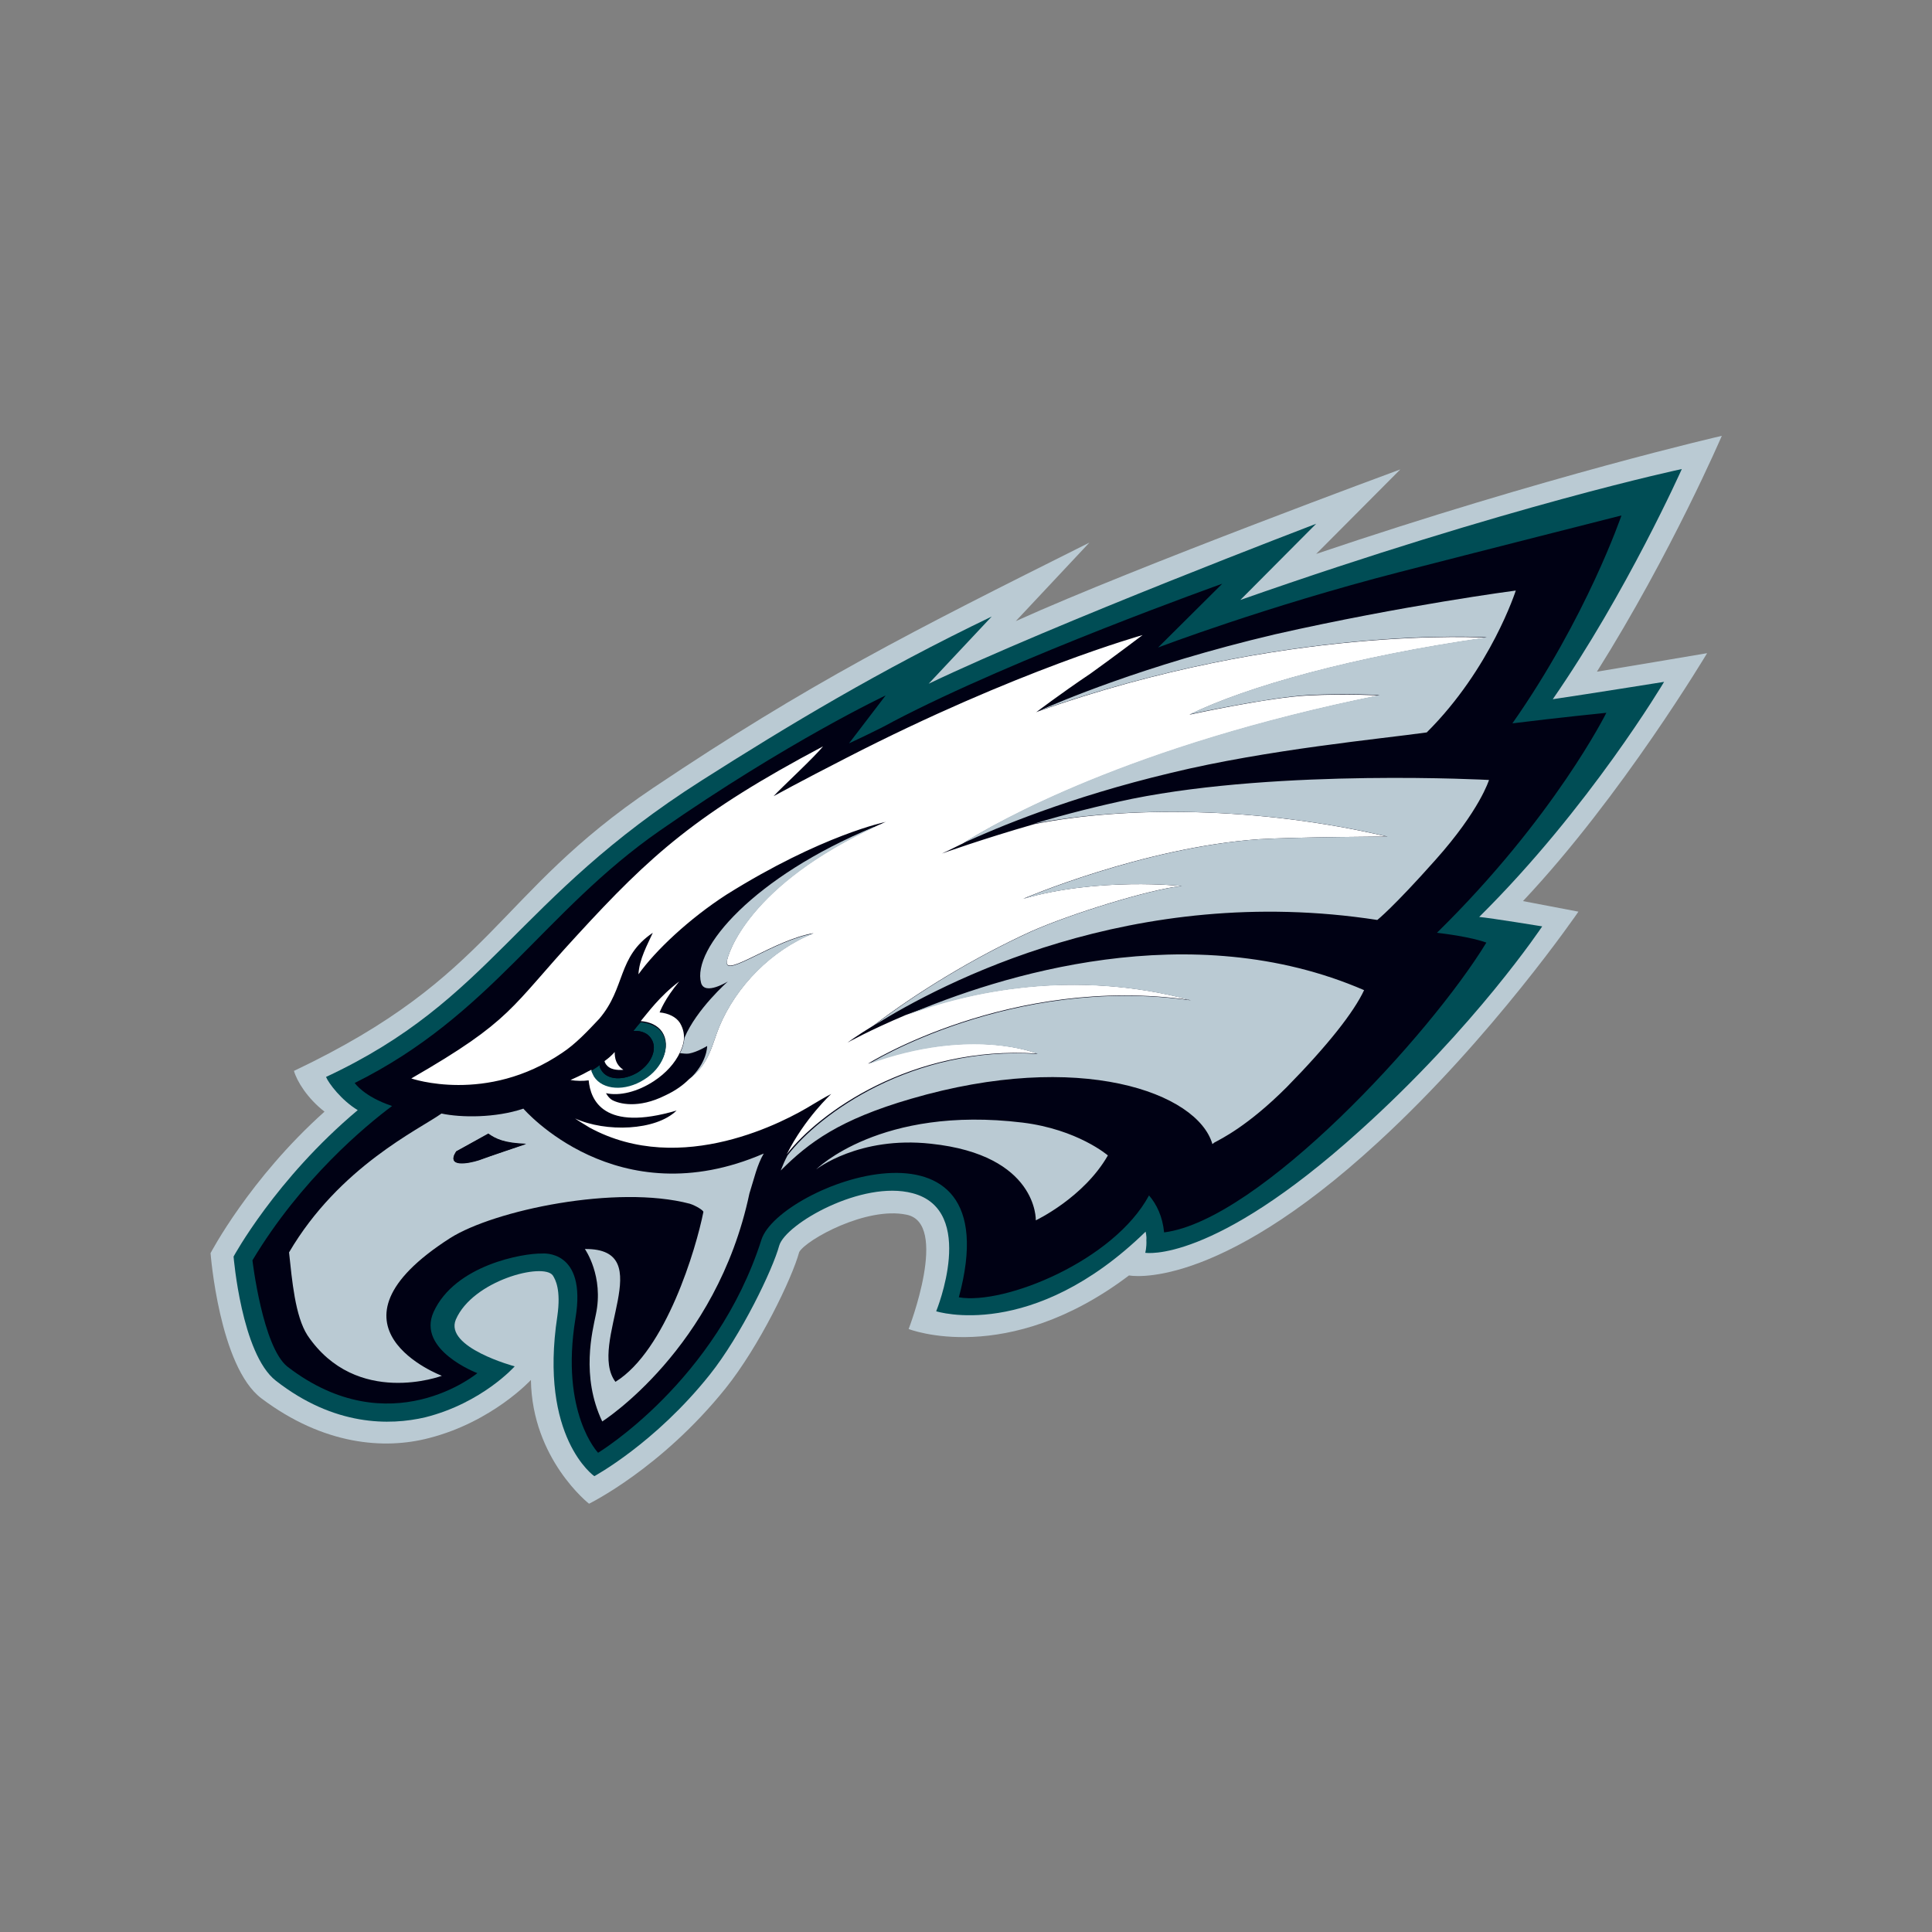 <?xml version="1.0" encoding="utf-8"?>
<!-- Generator: Adobe Illustrator 16.0.4, SVG Export Plug-In . SVG Version: 6.00 Build 0)  -->
<!DOCTYPE svg PUBLIC "-//W3C//DTD SVG 1.1//EN" "http://www.w3.org/Graphics/SVG/1.1/DTD/svg11.dtd">
<svg version="1.1" xmlns="http://www.w3.org/2000/svg" xmlns:xlink="http://www.w3.org/1999/xlink" x="0px" y="0px" width="512px"
	 height="512px" viewBox="0 0 512 512" enable-background="new 0 0 512 512" xml:space="preserve">
<rect x="0" y="0" width="512" height="512" fill="#808080" stroke="none"/>
<g id="grids" display="none">
	<g id="svgGrid_20_" display="inline">
		<line fill="none" stroke="#B35047" x1="32" y1="0" x2="32" y2="512"/>
		<line fill="none" stroke="#B35047" x1="64" y1="0" x2="64" y2="512"/>
		<line fill="none" stroke="#B35047" x1="96" y1="0" x2="96" y2="512"/>
		<line fill="none" stroke="#B35047" x1="128" y1="0" x2="128" y2="512"/>
		<line fill="none" stroke="#B35047" x1="160" y1="0" x2="160" y2="512"/>
		<line fill="none" stroke="#B35047" x1="192" y1="0" x2="192" y2="512"/>
		<line fill="none" stroke="#B35047" x1="224" y1="0" x2="224" y2="512"/>
		<line fill="none" stroke="#B35047" x1="256" y1="0" x2="256" y2="512"/>
		<line fill="none" stroke="#B35047" x1="288" y1="0" x2="288" y2="512"/>
		<line fill="none" stroke="#B35047" x1="320" y1="0" x2="320" y2="512"/>
		<line fill="none" stroke="#B35047" x1="352" y1="0" x2="352" y2="512"/>
		<line fill="none" stroke="#B35047" x1="384" y1="0" x2="384" y2="512"/>
		<line fill="none" stroke="#B35047" x1="416" y1="0" x2="416" y2="512"/>
		<line fill="none" stroke="#B35047" x1="448" y1="0" x2="448" y2="512"/>
		<line fill="none" stroke="#B35047" x1="480" y1="0" x2="480" y2="512"/>
		<line fill="none" stroke="#B35047" x1="0" y1="32" x2="512" y2="32"/>
		<line fill="none" stroke="#B35047" x1="0" y1="64" x2="512" y2="64"/>
		<line fill="none" stroke="#B35047" x1="0" y1="96" x2="512" y2="96"/>
		<line fill="none" stroke="#B35047" x1="0" y1="128" x2="512" y2="128"/>
		<line fill="none" stroke="#B35047" x1="0" y1="160" x2="512" y2="160"/>
		<line fill="none" stroke="#B35047" x1="0" y1="192" x2="512" y2="192"/>
		<line fill="none" stroke="#B35047" x1="0" y1="224" x2="512" y2="224"/>
		<line fill="none" stroke="#B35047" x1="0" y1="256" x2="512" y2="256"/>
		<line fill="none" stroke="#B35047" x1="0" y1="288" x2="512" y2="288"/>
		<line fill="none" stroke="#B35047" x1="0" y1="320" x2="512" y2="320"/>
		<line fill="none" stroke="#B35047" x1="0" y1="352" x2="512" y2="352"/>
		<line fill="none" stroke="#B35047" x1="0" y1="384" x2="512" y2="384"/>
		<line fill="none" stroke="#B35047" x1="0" y1="416" x2="512" y2="416"/>
		<line fill="none" stroke="#B35047" x1="0" y1="448" x2="512" y2="448"/>
		<line fill="none" stroke="#B35047" x1="0" y1="480" x2="512" y2="480"/>
		<rect fill="none" stroke="#B35047" width="512" height="512"/>
	</g>
</g>
<g id="b_x26_w" display="none">
	<g id="Layer_9" display="inline">
	</g>
	<g id="Layer_6_copy" display="inline">
	</g>
	<g id="Layer_7_copy" display="inline">
	</g>
	<g id="Layer_11_copy" display="inline">
	</g>
	<g id="Layer_13_copy" display="inline">
	</g>
	<g id="Layer_15_copy" display="inline">
	</g>
	<g id="Layer_17_copy" display="inline">
	</g>
	<g id="Layer_19_copy" display="inline">
	</g>
	<g id="Layer_21_copy" display="inline">
	</g>
	<g id="Layer_23_copy" display="inline">
	</g>
	<g id="Layer_25_copy" display="inline">
	</g>
	<g id="Layer_27" display="inline">
	</g>
	<g id="Layer_29_copy_2" display="inline">
	</g>
	<g id="Layer_31" display="inline">
	</g>
	<g id="Layer_33_copy" display="inline">
	</g>
	<g id="Layer_35_copy" display="inline">
	</g>
	<g id="Layer_37_copy" display="inline">
	</g>
	<g id="Layer_39_copy" display="inline">
	</g>
	<g id="Layer_41_copy" display="inline">
	</g>
	<g id="Layer_43_copy" display="inline">
		<path d="M288.7,143.8l-19.5,20.8c32.1-14.5,101.9-40.2,101.9-40.2l-22.3,22.4c61.2-20.7,107.5-31.3,107.5-31.3
			S443,146.5,423.2,178c3.8-0.6,29.2-4.9,29.2-4.9s-22.6,37.9-48.8,65.7l14.7,2.8c0,0-22.8,33.3-53.1,61.1c-43.4,40-66,35.3-66,35.3
			c-32.4,24.5-58.4,14.2-58.4,14.2s10.9-28.1-0.6-30.3c-10.6-2.2-26.5,6.6-28.4,9.9c-1.9,7-10.6,25-19.5,36.1
			c-17.1,21.3-36.2,30.6-36.2,30.6s-15.1-11.8-15.4-32.8c0,0-10.2,11.1-27,15.4c-11.8,3.1-27.9,1.9-44.4-10.5
			c-11.2-8.4-13.5-38.5-13.5-38.5s10.3-19.7,30.2-37.5c-4.5-3.5-7.3-8-8.1-10.8c53.1-25.2,53.1-46.7,95.2-75
			C214.7,180.9,240.9,167.7,288.7,143.8"/>
		<path fill="#FFFFFF" d="M262.8,163.4l-16.7,17.8c33-15.8,102.7-42.4,102.7-42.4L328.7,159c71.5-25.1,117-34.7,117-34.7
			s-14.6,32.7-34.2,61c9.5-1.4,29.5-4.6,29.5-4.6s-19.8,33.4-49,62.3c3.2,0.3,16.7,2.5,16.7,2.5s-17.6,26.5-48.4,54.2
			c-39.2,35.4-56.8,32.3-56.8,32.3s0.4-1.3,0.3-3.4c0.1-1.1-0.2-2.1-0.2-2.2c-30.1,29.3-55.5,21.1-55.5,21.1s11-26.8-6.3-31.3
			c-13.3-3.5-33.6,8.1-35.3,13.9c-1.7,6.3-10.1,23.8-18.4,34.2c-14.5,18.2-30.6,26.9-30.6,26.9s-14.7-10.2-9.8-42.4
			c1-7-0.5-9.7-1.2-10.8c-2.5-3.5-21.2,1.3-25.7,11.7c-3.1,7.4,15.6,12.4,15.6,12.4s-8.6,9.7-23.7,13.5c-9.4,2.2-24.1,2.4-39.6-9.7
			c-9.1-7.1-11.2-32.9-11.2-32.9s11.1-20.5,32.9-38.8c-4.3-2.6-7.7-7.1-8.4-8.8c44.1-20.6,49.9-47,99.6-78.6
			C208.8,192.3,233.2,177.6,262.8,163.4"/>
		<path fill="#000114" d="M380.8,247.2c1.8,0.2,9,1.1,13.1,2.6c-15,24.6-60.2,73.6-85.4,76.8c-0.4-4.2-2-7.5-4-9.8
			c-9.3,17.3-38.3,29.1-50.4,27c14.3-52.8-47.6-29.8-52.3-15.3c-12,37.6-43.3,56.5-43.3,56.5s-10.1-10.5-6-35.6
			c3.1-18.5-8.9-17.2-8.9-17.2c-4.9-0.1-23,3-28.7,15.5c-4.5,10.1,11.6,16.2,11.6,16.2s-23.1,19.2-50.3-1.7
			c-6.6-5.2-9.3-28.2-9.3-28.2c12.9-21.5,29.9-35.6,37-40.9c-7.5-2.5-9.9-6.1-9.9-6.1c36.2-18,50.1-45.5,80.9-66.9
			c33.9-23.6,59.8-35.8,59.8-35.8L225,197c0,0,8.2-3.8,11.7-5.8c32.4-17,87.2-36.5,87.2-36.5l-17,16.9c0,0,28.3-10.8,64-20
			c19-4.9,58.8-15,58.8-15s-9.2,27-28.9,55.1c12-1.5,24.9-2.8,24.9-2.8S411.9,216.7,380.8,247.2 M233,218.6
			c-0.4,0.2-0.7,0.3-1.2,0.6c0.4-0.2,0.7-0.4,1.1-0.6L233,218.6 M231.5,219.2l0.3,0L231.5,219.2"/>
		<path fill="#FFFFFF" d="M274.8,279.2c0,0-17.4-7.3-44.8,2.7c0,0,37.6-23.6,85.4-16.9c-31-8.3-59-2.2-75.4,4
			c-9.7,4.1-15.4,7.3-15.4,7.3s2.4-1.8,7-4.6c11.1-8.5,26.4-17.9,41.5-24.8c10.5-4.7,31.5-11.2,40-12.1c0,0-22-2.4-42,3.4
			c0,0,31.6-13.6,62.5-15.8c10.4-0.6,34-0.7,34-0.7c-34.1-8-69.4-8.1-93.5-3.3c-13.6,3.9-24.5,7.8-24.5,7.8s2-0.9,5.6-2.7
			c8.6-5.4,44.2-25.8,110.3-39.2c0,0-8.4-0.5-18.8,0c-10.5,0.5-31.5,5.1-31.5,5.1c15.1-7.4,43.5-15.4,78.7-20.4
			c0,0-53.8-3.5-118.7,19.5c-0.6,0.2-0.8,0.4-0.8,0.4s6.7-5.1,14.6-10.4c5.6-4,13.8-10.2,13.8-10.2s-33.3,9.3-78.4,32.5
			c-12.7,6.5-19.4,10.2-19.4,10.2c2-2.2,10.9-10.4,13.1-13.2c-33.4,17.7-45.6,28.7-65.3,50.2c-17.7,19.2-16.9,22.3-43.8,37.8
			c0,0,19.9,6.9,40-6.8c3.5-2.3,6.7-5.7,9.8-9c7.1-8.3,4.7-16.4,14.2-22.8c-1.4,3.1-3.6,7-3.8,11c4.5-6.3,13.4-14.7,23.3-21.1
			c25.4-15.9,42.3-19.3,42.3-19.3c-0.7,0.2-1.2,0.6-1.9,0.8c-34.6,15.7-40.1,34.3-40.3,36.3c-0.3,4.1,12.5-5.8,23-7.6
			c-11.1,4.4-20.5,14-25,24.8c-1.9,4.6-2.5,9.7-8,13.9c-1.5,1.5-3.5,3-6.3,4.3c-7.2,3.6-12.3,2.2-14.1,1.2c-1-0.6-1.6-1.8-1.6-1.8
			c3.5,0.8,8.3-0.3,12.7-3.2c3.2-2.1,5.6-4.8,6.9-7.6c0.7-1.5,2-4.4,0-7.8c-1-1.6-3.1-2.6-5.4-2.8c0.2-0.4,1.3-3.5,5.2-8.2
			c-5.2,3.9-8.4,8.4-10.2,10.5c2.4,0.2,4.5,1.1,5.7,2.9c2.4,3.7,0.2,9.3-4.8,12.3c-5,3.3-11.1,2.9-13.3-0.8
			c-0.3-0.6-0.5-0.9-0.7-1.5c-0.2,0.1-0.5,0.3-0.8,0.4c-1.5,0.9-4.7,2.3-4.7,2.3c1.4,0.3,3.4,0.3,4.8,0.1c0.5,5.3,4,13.7,23.3,8
			c-5.5,5.4-18.8,5.8-26.9,2.1c1.1,0.8,2.4,1.5,3.8,2.4c24.4,13.3,52.2-1.8,59-6c1.7-1,3.5-2.1,5.1-2.9c0,0-7,6.4-11.8,16
			C216.9,295,241.6,277,274.8,279.2"/>
		<path fill="#FFFFFF" stroke="#000000" stroke-miterlimit="10" d="M185.8,260.5c1,3.4,7.1-0.4,7.1-0.4s-8.3,7.3-11.5,14.9
			c-0.1,0.4-0.1,1.9-1.2,4.1c0.9,0.1,1.7,0.2,2.4,0.1c2.2-0.4,4.8-2,4.8-2s0.1,4.4-4.8,8.9c5.5-4.2,6.1-9.4,8-13.9
			c4.5-10.8,13.9-20.4,25-24.8c-10.5,1.8-23.3,11.7-23,7.6c0.2-2,5.7-20.5,40.3-36.3c-0.4,0.2-1.2,0.6-1.4,0.5
			C199.9,232.3,183.3,251.4,185.8,260.5"/>
		<path fill="#FFFFFF" stroke="#000000" stroke-miterlimit="10" d="M172.6,275.3c1.7,2.6,0.1,6.6-3.6,8.9c-3.7,2.2-8,2.1-9.6-0.6
			c-0.3-0.4-0.5-0.8-0.5-1.3c-0.7,0.6-1.5,1-2.2,1.5c0.2,0.5,0.4,0.9,0.7,1.5c2.3,3.6,8.3,4,13.3,0.8c4.9-3,7.1-8.6,4.8-12.3
			c-1.2-1.8-3.4-2.7-5.7-2.9c-0.6,0.7-1.3,1.5-1.9,2.3C170,273.1,171.7,273.8,172.6,275.3"/>
		<path fill="#000114" d="M169,284.2c3.7-2.4,5.3-6.3,3.6-8.9c-0.9-1.5-2.7-2.2-4.8-2.1c-1.3,1.7-3,3.8-5,5.6c0,1.6,0.3,3.4,2.3,4.7
			c0,0-2.3,0.2-3.7-0.6c-0.8-0.5-1.2-1.2-1.3-1.6c-0.4,0.3-0.9,0.8-1.2,1.1c0.1,0.5,0.2,0.9,0.5,1.3
			C161,286.3,165.4,286.4,169,284.2"/>
		<path fill="#FFFFFF" d="M161.5,282.9c1.4,0.9,3.7,0.6,3.7,0.6c-2-1.3-2.3-3.1-2.3-4.7c-0.8,0.9-1.7,1.7-2.7,2.4
			C160.3,281.7,160.7,282.4,161.5,282.9"/>
		<path fill="#FFFFFF" stroke="#000000" stroke-miterlimit="10" d="M367.7,221.7c0,0-23.6,0.1-34,0.7c-30.8,2.2-62.5,15.8-62.5,15.8
			c20.1-5.8,42-3.4,42-3.4c-8.5,0.9-29.5,7.4-40,12.1c-15.1,6.9-30.4,16.3-41.5,24.8c17.8-11.1,68.5-37.9,133.3-27.9
			c0,0,4.2-3.3,15.4-15.9c11.8-13.2,14.2-21.2,14.2-21.2s-54.9-3-94.6,5c-8.6,1.8-17.8,4.1-26,6.6
			C298.3,213.6,333.6,213.7,367.7,221.7 M241.4,291.2c44.8-13.1,76-1.6,79.9,12l0.5-0.4c1.8-1,8.8-4.3,19.2-14.7
			c10.9-11.1,17.8-19.9,20.5-25.7c-46-19.9-96.6-3.9-121.3,6.7c16.4-6.2,44.3-12.4,75.4-4c-47.8-6.7-85.4,16.9-85.4,16.9
			c27.4-10,44.8-2.7,44.8-2.7c-33.2-2.2-57.9,15.9-66.3,26.9c-0.7,1.3-1.3,2.7-1.8,4C214.4,302.7,222.5,296.7,241.4,291.2
			 M394,168.9c-35.2,5-63.6,13-78.7,20.4c0,0,20.9-4.5,31.5-5.1c10.4-0.5,18.8,0,18.8,0c-66.1,13.3-101.7,33.7-110.3,39.2
			c8.8-4,27.8-12.1,55.1-18.6c25.6-6.2,55.6-9,67.7-10.7c17-16.9,23.6-37.6,23.6-37.6s-29.8,3.9-63.8,11.6
			c-35.2,8.3-58.1,18.3-62.6,20.3C340.2,165.5,394,168.9,394,168.9 M216.3,309.9c0,0,11.3-8.9,30.4-6.8c28.4,3,27.8,20.3,27.8,20.3
			s12.7-6,19.1-17.2c0,0-8-6.9-22.6-8.7C233.2,292.9,216.3,309.9,216.3,309.9"/>
		<path fill="#FFFFFF" d="M139.4,303.2c-5.8-0.2-8-1.3-10-2.7c-4.8,2.6-8.5,4.7-8.5,4.7c-2.8,4.3,3.2,3.2,6,2.3
			C129.2,306.6,139.4,303.2,139.4,303.2 M202.4,305.7c-1.8,3.1-2.5,6.5-3.8,10.6c-8.7,41.2-39,60.4-39,60.4
			c-5.7-12-2.6-23.9-1.7-28.3c2.2-10.2-2.9-17.4-2.9-17.4c20-0.2,0.5,25.1,8.1,35.2c13.4-8.3,21.4-35.4,23.3-45
			c0.1-0.4-2-1.7-3.6-2.2c-19.4-5.1-51.8,1.7-63.5,9.1c-36.7,23.5-2.2,36.5-2.2,36.5s-22.6,8.5-35.6-10.7c-3.3-5.1-4.1-14.6-4.9-22
			c13.3-22.7,34.5-32.6,40.4-36.8c5.1,1.1,14.3,1.2,21.7-1.3C138.7,293.8,163.4,322.6,202.4,305.7z"/>
		<path fill="#000114" d="M120.9,305.1c-2.8,4.3,3.2,3.2,6,2.3c2.3-0.8,12.5-4.3,12.5-4.3c-5.8-0.2-8-1.3-10-2.7
			C124.6,303.1,120.9,305.1,120.9,305.1"/>
	</g>
	<g id="Layer_48" display="inline">
	</g>
	<g id="Layer_45_copy" display="inline">
	</g>
	<g id="Layer_49_copy_2" display="inline">
	</g>
	<g id="Layer_51" display="inline">
	</g>
	<g id="Layer_53_copy" display="inline">
	</g>
	<g id="Layer_55_copy" display="inline">
	</g>
	<g id="Layer_57_copy" display="inline">
	</g>
	<g id="Layer_59_copy" display="inline">
	</g>
	<g id="Layer_61_copy" display="inline">
	</g>
	<g id="Layer_63_copy" display="inline">
	</g>
	<g id="Layer_64_copy" display="inline">
	</g>
	<g id="Layer_66_copy_2" display="inline">
	</g>
</g>
<g id="color">
	<g id="Layer_5">
	</g>
	<g id="Layer_6">
	</g>
	<g id="Layer_7">
	</g>
	<g id="Layer_11">
	</g>
	<g id="Layer_13">
	</g>
	<g id="Layer_15">
	</g>
	<g id="Layer_17">
	</g>
	<g id="Layer_19">
	</g>
	<g id="Layer_21">
	</g>
	<g id="Layer_23">
	</g>
	<g id="Layer_25">
	</g>
	<g id="Layer_27_copy">
	</g>
	<g id="Layer_31_copy_2">
	</g>
	<g id="Layer_29">
	</g>
	<g id="Layer_33">
	</g>
	<g id="Layer_35">
	</g>
	<g id="Layer_37">
	</g>
	<g id="Layer_39">
	</g>
	<g id="Layer_41">
	</g>
	<g id="Layer_43">
		<path fill="#BACAD3" d="M288.7,143.8l-19.5,20.8c32.1-14.5,101.9-40.2,101.9-40.2l-22.3,22.4c61.2-20.7,107.5-31.3,107.5-31.3
			S443,146.5,423.2,178c3.8-0.6,29.2-4.9,29.2-4.9s-22.6,37.9-48.8,65.7l14.7,2.8c0,0-22.8,33.3-53.1,61.1c-43.4,40-66,35.3-66,35.3
			c-32.4,24.5-58.4,14.2-58.4,14.2s10.9-28.1-0.6-30.3c-10.6-2.2-26.5,6.6-28.4,9.9c-1.9,7-10.6,25-19.5,36.1
			c-17.1,21.3-36.2,30.6-36.2,30.6s-15.1-11.8-15.4-32.8c0,0-10.2,11.1-27,15.4c-11.8,3.1-27.9,1.9-44.4-10.5
			c-11.2-8.4-13.5-38.5-13.5-38.5s10.3-19.7,30.2-37.5c-4.5-3.5-7.3-8-8.1-10.8c53.1-25.2,53.1-46.7,95.2-75
			C214.7,180.9,240.9,167.7,288.7,143.8"/>
		<path fill="#004D55" d="M262.8,163.4l-16.7,17.8c33-15.8,102.7-42.4,102.7-42.4L328.7,159c71.5-25.1,117-34.7,117-34.7
			s-14.6,32.7-34.2,61c9.5-1.4,29.5-4.6,29.5-4.6s-19.8,33.4-49,62.3c3.2,0.3,16.7,2.5,16.7,2.5s-17.6,26.5-48.4,54.2
			c-39.2,35.4-56.8,32.3-56.8,32.3s0.4-1.3,0.3-3.4c0.1-1.1-0.2-2.1-0.2-2.2c-30.1,29.3-55.5,21.1-55.5,21.1s11-26.8-6.3-31.3
			c-13.3-3.5-33.6,8.1-35.3,13.9c-1.7,6.3-10.1,23.8-18.4,34.2c-14.5,18.2-30.6,26.9-30.6,26.9s-14.7-10.2-9.8-42.4
			c1-7-0.5-9.7-1.2-10.8c-2.5-3.5-21.2,1.3-25.7,11.7c-3.1,7.4,15.6,12.4,15.6,12.4s-8.6,9.7-23.7,13.5c-9.4,2.2-24.1,2.4-39.6-9.7
			c-9.1-7.1-11.2-32.9-11.2-32.9s11.1-20.5,32.9-38.8c-4.3-2.6-7.7-7.1-8.4-8.8c44.1-20.6,49.9-47,99.6-78.6
			C208.8,192.3,233.2,177.6,262.8,163.4"/>
		<path fill="#000114" d="M380.8,247.2c1.8,0.2,9,1.1,13.1,2.6c-15,24.6-60.2,73.6-85.4,76.8c-0.4-4.2-2-7.5-4-9.8
			c-9.3,17.3-38.3,29.1-50.4,27c14.3-52.8-47.6-29.8-52.3-15.3c-12,37.6-43.3,56.5-43.3,56.5s-10.1-10.5-6-35.6
			c3.1-18.5-8.9-17.2-8.9-17.2c-4.9-0.1-23,3-28.7,15.5c-4.5,10.1,11.6,16.2,11.6,16.2s-23.1,19.2-50.3-1.7
			c-6.6-5.2-9.3-28.2-9.3-28.2c12.9-21.5,29.9-35.6,37-40.9c-7.5-2.5-9.9-6.1-9.9-6.1c36.2-18,50.1-45.5,80.9-66.9
			c33.9-23.6,59.8-35.8,59.8-35.8L225,197c0,0,8.2-3.8,11.7-5.8c32.4-17,87.2-36.5,87.2-36.5l-17,16.9c0,0,28.3-10.8,64-20
			c19-4.9,58.8-15,58.8-15s-9.2,27-28.9,55.1c12-1.5,24.9-2.8,24.9-2.8S411.9,216.7,380.8,247.2 M233,218.6
			c-0.4,0.2-0.7,0.3-1.2,0.6c0.4-0.2,0.7-0.4,1.1-0.6L233,218.6 M231.5,219.2l0.3,0L231.5,219.2"/>
		<path fill="#FFFFFF" d="M274.8,279.2c0,0-17.4-7.3-44.8,2.7c0,0,37.6-23.6,85.4-16.9c-31-8.3-59-2.2-75.4,4
			c-9.7,4.1-15.4,7.3-15.4,7.3s2.4-1.8,7-4.6c11.1-8.5,26.4-17.9,41.5-24.8c10.5-4.7,31.5-11.2,40-12.1c0,0-22-2.4-42,3.4
			c0,0,31.6-13.6,62.5-15.8c10.4-0.6,34-0.7,34-0.7c-34.1-8-69.4-8.1-93.5-3.3c-13.6,3.9-24.5,7.8-24.5,7.8s2-0.9,5.6-2.7
			c8.6-5.4,44.2-25.8,110.3-39.2c0,0-8.4-0.5-18.8,0c-10.5,0.5-31.5,5.1-31.5,5.1c15.1-7.4,43.5-15.4,78.7-20.4
			c0,0-53.8-3.5-118.7,19.5c-0.6,0.2-0.8,0.4-0.8,0.4s6.7-5.1,14.6-10.4c5.6-4,13.8-10.2,13.8-10.2s-33.3,9.3-78.4,32.5
			c-12.7,6.5-19.4,10.2-19.4,10.2c2-2.2,10.9-10.4,13.1-13.2c-33.4,17.7-45.6,28.7-65.3,50.2c-17.7,19.2-16.9,22.3-43.8,37.8
			c0,0,19.9,6.9,40-6.8c3.5-2.3,6.7-5.7,9.8-9c7.1-8.3,4.7-16.4,14.2-22.8c-1.4,3.1-3.6,7-3.8,11c4.5-6.3,13.4-14.7,23.3-21.1
			c25.4-15.9,42.3-19.3,42.3-19.3c-0.7,0.2-1.2,0.6-1.9,0.8c-34.6,15.7-40.1,34.3-40.3,36.3c-0.3,4.1,12.5-5.8,23-7.6
			c-11.1,4.4-20.5,14-25,24.8c-1.9,4.6-2.5,9.7-8,13.9c-1.5,1.5-3.5,3-6.3,4.3c-7.2,3.6-12.3,2.2-14.1,1.2c-1-0.6-1.6-1.8-1.6-1.8
			c3.5,0.8,8.3-0.3,12.7-3.2c3.2-2.1,5.6-4.8,6.9-7.6c0.7-1.5,2-4.4,0-7.8c-1-1.6-3.1-2.6-5.4-2.8c0.2-0.4,1.3-3.5,5.2-8.2
			c-5.2,3.9-8.4,8.4-10.2,10.5c2.4,0.2,4.5,1.1,5.7,2.9c2.4,3.7,0.2,9.3-4.8,12.3c-5,3.3-11.1,2.9-13.3-0.8
			c-0.3-0.6-0.5-0.9-0.7-1.5c-0.2,0.1-0.5,0.3-0.8,0.4c-1.5,0.9-4.7,2.3-4.7,2.3c1.4,0.3,3.4,0.3,4.8,0.1c0.5,5.3,4,13.7,23.3,8
			c-5.5,5.4-18.8,5.8-26.9,2.1c1.1,0.8,2.4,1.5,3.8,2.4c24.4,13.3,52.2-1.8,59-6c1.7-1,3.5-2.1,5.1-2.9c0,0-7,6.4-11.8,16
			C216.9,295,241.6,277,274.8,279.2"/>
		<path fill="#BACAD3" d="M185.8,260.5c1,3.4,7.1-0.4,7.1-0.4s-8.3,7.3-11.5,14.9c-0.1,0.4-0.1,1.9-1.2,4.1c0.9,0.1,1.7,0.2,2.4,0.1
			c2.2-0.4,4.8-2,4.8-2s0.1,4.4-4.8,8.9c5.5-4.2,6.1-9.4,8-13.9c4.5-10.8,13.9-20.4,25-24.8c-10.5,1.8-23.3,11.7-23,7.6
			c0.2-2,5.7-20.5,40.3-36.3c-0.4,0.2-1.2,0.6-1.4,0.5C199.9,232.3,183.3,251.4,185.8,260.5"/>
		<path fill="#004D55" d="M172.6,275.3c1.7,2.6,0.1,6.6-3.6,8.9c-3.7,2.2-8,2.1-9.6-0.6c-0.3-0.4-0.5-0.8-0.5-1.3
			c-0.7,0.6-1.5,1-2.2,1.5c0.2,0.5,0.4,0.9,0.7,1.5c2.3,3.6,8.3,4,13.3,0.8c4.9-3,7.1-8.6,4.8-12.3c-1.2-1.8-3.4-2.7-5.7-2.9
			c-0.6,0.7-1.3,1.5-1.9,2.3C170,273.1,171.7,273.8,172.6,275.3"/>
		<path fill="#000114" d="M169,284.2c3.7-2.4,5.3-6.3,3.6-8.9c-0.9-1.5-2.7-2.2-4.8-2.1c-1.3,1.7-3,3.8-5,5.6c0,1.6,0.3,3.4,2.3,4.7
			c0,0-2.3,0.2-3.7-0.6c-0.8-0.5-1.2-1.2-1.3-1.6c-0.4,0.3-0.9,0.8-1.2,1.1c0.1,0.5,0.2,0.9,0.5,1.3
			C161,286.3,165.4,286.4,169,284.2"/>
		<path fill="#FFFFFF" d="M161.5,282.9c1.4,0.9,3.7,0.6,3.7,0.6c-2-1.3-2.3-3.1-2.3-4.7c-0.8,0.9-1.7,1.7-2.7,2.4
			C160.3,281.7,160.7,282.4,161.5,282.9"/>
		<path fill="#BACAD3" d="M367.7,221.7c0,0-23.6,0.1-34,0.7c-30.8,2.2-62.5,15.8-62.5,15.8c20.1-5.8,42-3.4,42-3.4
			c-8.5,0.9-29.5,7.4-40,12.1c-15.1,6.9-30.4,16.3-41.5,24.8c17.8-11.1,68.5-37.9,133.3-27.9c0,0,4.2-3.3,15.4-15.9
			c11.8-13.2,14.2-21.2,14.2-21.2s-54.9-3-94.6,5c-8.6,1.8-17.8,4.1-26,6.6C298.3,213.6,333.6,213.7,367.7,221.7 M241.4,291.2
			c44.8-13.1,76-1.6,79.9,12l0.5-0.4c1.8-1,8.8-4.3,19.2-14.7c10.9-11.1,17.8-19.9,20.5-25.7c-46-19.9-96.6-3.9-121.3,6.7
			c16.4-6.2,44.3-12.4,75.4-4c-47.8-6.7-85.4,16.9-85.4,16.9c27.4-10,44.8-2.7,44.8-2.7c-33.2-2.2-57.9,15.9-66.3,26.9
			c-0.7,1.3-1.3,2.7-1.8,4C214.4,302.7,222.5,296.7,241.4,291.2 M394,168.9c-35.2,5-63.6,13-78.7,20.4c0,0,20.9-4.5,31.5-5.1
			c10.4-0.5,18.8,0,18.8,0c-66.1,13.3-101.7,33.7-110.3,39.2c8.8-4,27.8-12.1,55.1-18.6c25.6-6.2,55.6-9,67.7-10.7
			c17-16.9,23.6-37.6,23.6-37.6s-29.8,3.9-63.8,11.6c-35.2,8.3-58.1,18.3-62.6,20.3C340.2,165.5,394,168.9,394,168.9 M216.3,309.9
			c0,0,11.3-8.9,30.4-6.8c28.4,3,27.8,20.3,27.8,20.3s12.7-6,19.1-17.2c0,0-8-6.9-22.6-8.7C233.2,292.9,216.3,309.9,216.3,309.9"/>
		<path fill="#BACAD3" d="M139.4,303.2c-5.8-0.2-8-1.3-10-2.7c-4.8,2.6-8.5,4.7-8.5,4.7c-2.8,4.3,3.2,3.2,6,2.3
			C129.2,306.6,139.4,303.2,139.4,303.2 M202.4,305.7c-1.8,3.1-2.5,6.5-3.8,10.6c-8.7,41.2-39,60.4-39,60.4
			c-5.7-12-2.6-23.9-1.7-28.3c2.2-10.2-2.9-17.4-2.9-17.4c20-0.2,0.5,25.1,8.1,35.2c13.4-8.3,21.4-35.4,23.3-45
			c0.1-0.4-2-1.7-3.6-2.2c-19.4-5.1-51.8,1.7-63.5,9.1c-36.7,23.5-2.2,36.5-2.2,36.5s-22.6,8.5-35.6-10.7c-3.3-5.1-4.1-14.6-4.9-22
			c13.3-22.7,34.5-32.6,40.4-36.8c5.1,1.1,14.3,1.2,21.7-1.3C138.7,293.8,163.4,322.6,202.4,305.7z"/>
		<path fill="#000114" d="M120.9,305.1c-2.8,4.3,3.2,3.2,6,2.3c2.3-0.8,12.5-4.3,12.5-4.3c-5.8-0.2-8-1.3-10-2.7
			C124.6,303.1,120.9,305.1,120.9,305.1"/>
	</g>
	<g id="Layer_46">
	</g>
	<g id="Layer_45">
	</g>
	<g id="Layer_49">
	</g>
	<g id="Layer_51_copy">
	</g>
	<g id="Layer_53">
	</g>
	<g id="Layer_55">
	</g>
	<g id="Layer_57">
	</g>
	<g id="Layer_59">
	</g>
	<g id="Layer_61">
	</g>
	<g id="Layer_63">
	</g>
	<g id="Layer_64">
	</g>
	<g id="Layer_66_copy">
	</g>
</g>
</svg>
